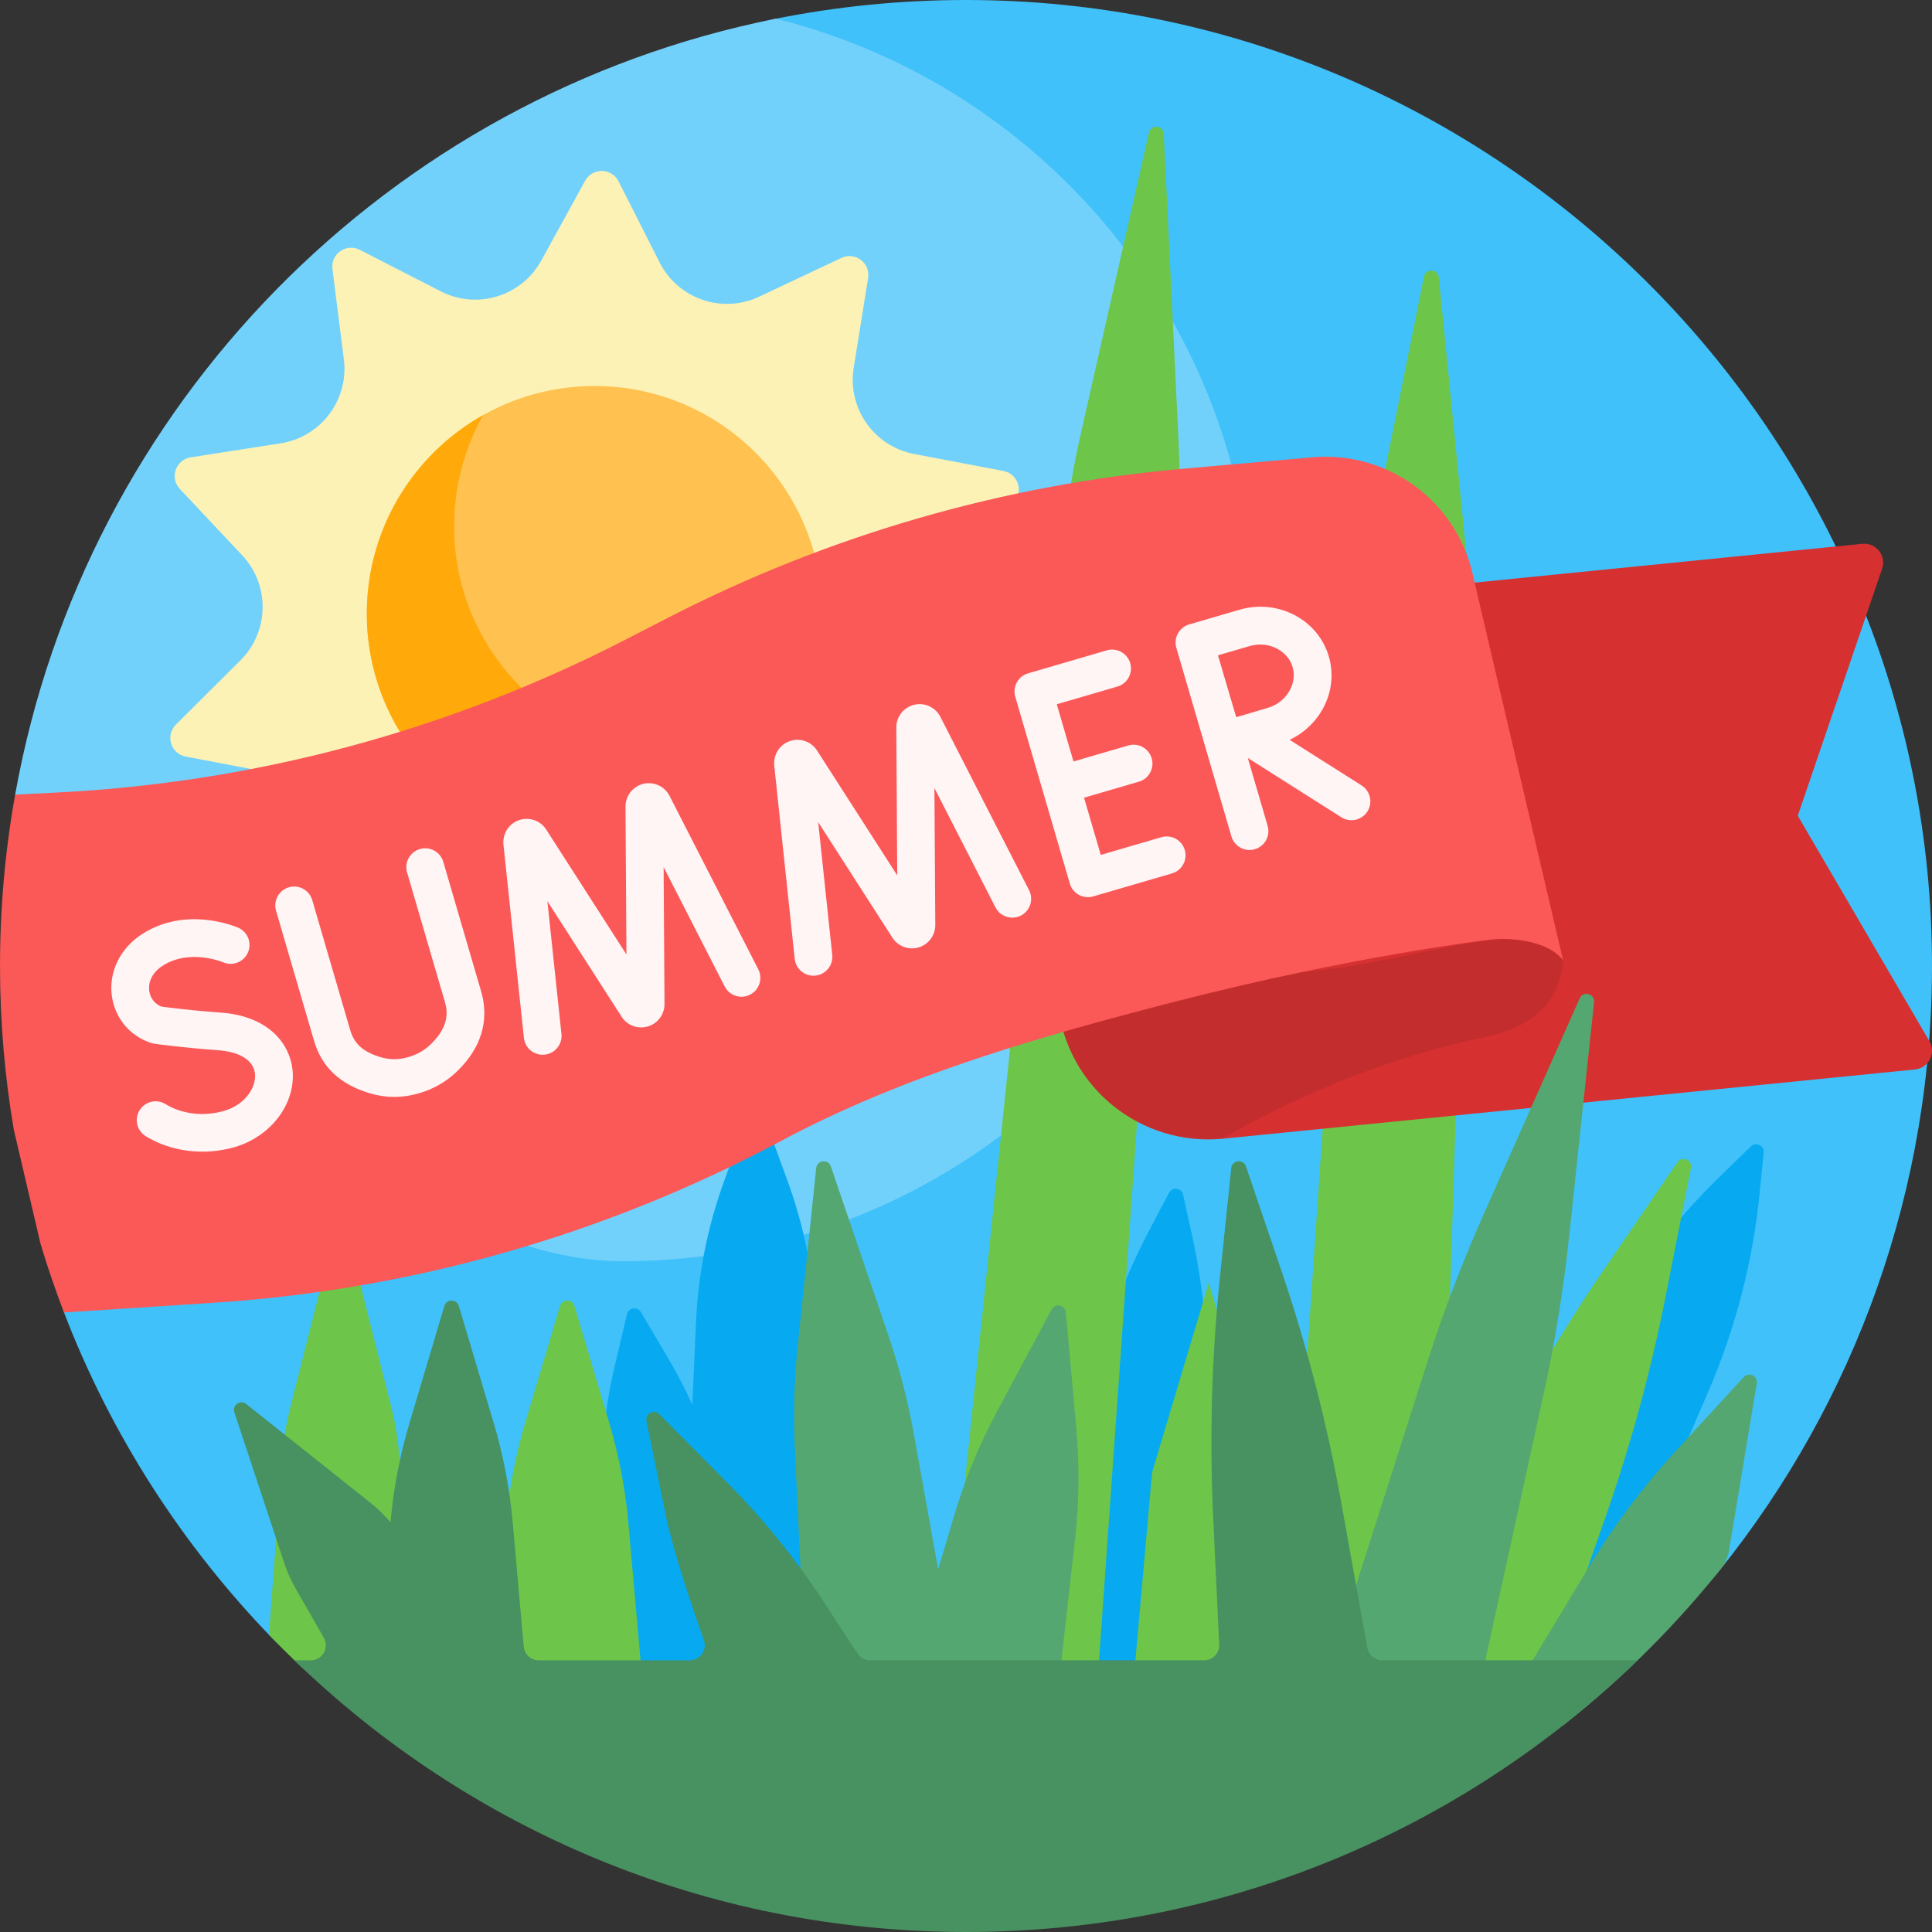 <svg id="Capa_1" enable-background="new 0 0 512 512" height="50" viewBox="0 0 512 512" width="50" xmlns="http://www.w3.org/2000/svg"><rect x="0" y="0" width="512" height="512" fill="#333333" stroke="none"/><g><path d="m205.635 4.953c16.265-3.245 33.085-4.949 50.303-4.953 140.095-.033 254.874 113.705 256.053 253.795.516 61.337-20.54 117.741-56.04 162.081-15.256 19.055-38.37 30.113-62.78 30.113h-292.965c-10.487 0-20.59-4.156-27.896-11.68-23.865-24.58-42.839-53.935-55.352-86.494-.164-.427-.211-.889-.139-1.341 2.093-13.183 86.013-321.011 188.816-341.521z" fill="#40c1fa"/><path d="m332.209 167.119c0 92.298-74.822 167.119-167.119 167.119-76.99.001-161.105-123.476-161.073-123.655 18.499-103.325 98.992-185.155 201.618-205.63 72.705 18.119 126.574 83.852 126.574 162.166z" fill="#72d1fb"/><path d="m219.736 429.794c.464 10.374-7.316 19.137-17.436 20.115l2.829 13.967c2.195 10.836-5.124 21.305-16.056 22.964s-21.027-6.167-22.145-17.167l-6.751-66.417c-1.399-13.766-.484-27.669 2.708-41.133l3.285-13.856c.415-1.751 2.752-2.106 3.668-.557l7.247 12.258c2.362 3.995 4.493 8.112 6.387 12.333l.984-22.015c.571-12.765 3.094-25.366 7.482-37.367l6.501-17.781c.64-1.751 3.117-1.751 3.757 0l6.501 17.781c4.388 12 6.911 24.602 7.482 37.367zm244.278-125.987-7.88 7.639c-12.96 12.565-23.919 27.041-32.495 42.925l-33.986 62.948c-5.26 9.743-1.328 21.906 8.64 26.725 9.968 4.82 21.943.348 26.313-9.825l28.232-65.73c7.124-16.586 11.664-34.166 13.464-52.127l1.094-10.92c.186-1.854-2.044-2.932-3.382-1.635zm-150.479 12.801c-.4-1.821-2.854-2.153-3.723-.503l-5.116 9.71c-8.414 15.97-14.332 33.135-17.547 50.898l-12.742 70.393c-1.972 10.895 5.545 21.234 16.517 22.717 10.973 1.484 20.965-6.488 21.957-17.516l6.409-71.249c1.617-17.979.47-36.099-3.401-53.73z" fill="#07a9f0"/><path d="m448.118 309.547-6.668 33.83c-3.901 19.79-9.198 39.279-15.854 58.32l-18.771 53.702-25.92-4.63-40.377-2.008.11 1.24h-40.638l5.32-59.826 15-50.174 15 50.174 5.089 57.227 18.778-275.547c.566-8.312 1.675-16.578 3.319-24.746l14.851-73.796c.453-2.251 3.723-2.089 3.951.197l7.454 74.905c.825 8.29 1.108 16.626.847 24.953l-7.546 240.548 12.462-25.256c8.925-18.088 19.121-35.522 30.511-52.169l19.47-28.458c1.227-1.797 4.033-.619 3.612 1.514zm-286.688 67.405-9.194-30.842c-.568-1.905-3.265-1.905-3.833 0l-9.194 30.842c-2.587 8.677-4.293 17.592-5.092 26.611l-4.117 46.437h40.64l-4.117-46.438c-.8-9.018-2.506-17.934-5.093-26.61zm-57.761-4.182-13.349-52.77-13.349 52.77c-1.099 4.343-1.82 8.773-2.156 13.24l-3.552 47.214c2.513 2.619 5.081 5.185 7.703 7.695 6.07 5.813 14.136 9.082 22.54 9.082h9.135l-4.815-63.99c-.337-4.469-1.059-8.898-2.157-13.241zm208.671-255.555-3.922-81.714c-.112-2.326-3.435-2.616-3.948-.345l-18.05 79.792c-2.17 9.591-3.769 19.303-4.788 29.084l-31.632 303.379 40.485 3.541 21.521-304.264c.694-9.809.806-19.65.334-29.473z" fill="#6dc54a"/><path d="m230.063 73.668-3.83 23.815c-1.718 10.684 5.373 20.797 16.003 22.822l23.695 4.514c3.949.752 5.44 5.62 2.591 8.456l-17.097 17.016c-7.67 7.634-7.877 19.983-.468 27.87l16.516 17.58c2.752 2.93 1.098 7.745-2.874 8.364l-23.833 3.717c-10.692 1.667-18.119 11.537-16.76 22.273l3.029 23.93c.505 3.988-3.664 6.911-7.241 5.077l-21.464-11.002c-9.63-4.936-21.44-1.316-26.651 8.168l-11.615 21.14c-1.936 3.523-7.026 3.437-8.843-.148l-10.9-21.518c-4.89-9.654-16.571-13.667-26.362-9.057l-21.821 10.275c-3.637 1.712-7.705-1.349-7.067-5.318l3.83-23.815c1.718-10.684-5.373-20.797-16.003-22.822l-23.695-4.514c-3.949-.752-5.44-5.62-2.591-8.456l17.097-17.016c7.67-7.634 7.877-19.983.468-27.87l-16.516-17.58c-2.752-2.929-1.098-7.745 2.874-8.364l23.833-3.717c10.692-1.667 18.119-11.537 16.76-22.273l-3.029-23.93c-.505-3.988 3.664-6.911 7.241-5.077l21.466 11.002c9.63 4.936 21.44 1.316 26.651-8.168l11.615-21.14c1.936-3.523 7.026-3.437 8.843.148l10.9 21.518c4.89 9.654 16.571 13.667 26.362 9.057l21.823-10.276c3.633-1.711 7.701 1.35 7.063 5.319z" fill="#fcf2b6"/><path d="m217.923 162.655c0 33.334-27.022 60.356-60.356 60.356s-60.356-27.022-60.356-60.356 27.022-60.356 60.356-60.356 60.356 27.022 60.356 60.356z" fill="#ffc14f"/><path d="m210.218 192.186c-10.502 18.685-30.663 31.213-53.713 30.817-32.346-.556-58.729-26.939-59.284-59.285-.396-23.05 12.132-43.21 30.817-53.713-4.974 8.85-7.782 19.08-7.704 29.973.235 32.822 27.091 59.677 59.912 59.912 10.892.078 21.122-2.73 29.972-7.704z" fill="#ffa90b"/><path d="m507.492 283.419-183.302 18.339c-21.982 2.199-41.584-13.838-43.783-35.819l-9.955-99.503 223.103-22.321c3.623-.362 6.406 3.145 5.229 6.591l-22.357 65.472 34.885 59.745c1.836 3.144-.197 7.133-3.82 7.496z" fill="#d63030"/><path d="m414.229 254.451c-1.123 13.012-9.973 18.143-21.575 20.602-24.105 5.109-47.137 14.375-68.556 26.558-19.747 1.976-37.537-10.631-42.552-29.178 21.804-6.089 43.722-12.608 66.341-15.059 20.667-2.239 40.476-8.582 52.946-8.708 8.415-.084 13.396 5.785 13.396 5.785z" fill="#c42d2d"/><path d="m390.215 151.917 24.014 102.534c-4.062-5.284-14.538-6.242-20.396-5.284 0 0-35.333 4.167-82.245 16.238-35.99 9.261-71.813 19.439-104.717 37.017-46.425 24.802-97.613 39.398-150.136 42.813l-39.776 2.585c-2.301-5.985-4.383-12.079-6.237-18.271l-7.052-30.114c-2.413-14.118-3.67-28.63-3.67-43.435 0-15.499 1.377-30.677 4.017-45.417l11.167-.561c52.453-2.636 103.742-16.424 150.446-40.444l11.442-5.885c42.504-21.86 88.845-35.266 136.455-39.474l34.219-3.025c19.83-1.753 37.93 11.342 42.469 30.723z" fill="#fb5858"/><path d="m200.95 256.868c1.258 2.458.285 5.47-2.174 6.729-2.458 1.257-5.47.285-6.729-2.174l-16.18-31.626.232 36.309c.001.061-.001.122-.002.184-.081 2.668-1.854 4.972-4.414 5.733-.009.003-.02.006-.029.008-2.551.745-5.279-.217-6.799-2.399-.035-.051-.071-.103-.104-.155l-19.689-30.652 3.726 35.175c.291 2.746-1.713 5.21-4.446 5.499-2.746.291-5.208-1.699-5.5-4.445l-5.426-51.234c-.268-2.849 1.387-5.472 4.02-6.437 2.653-.973 5.591-.029 7.192 2.271.035.051.069.102.103.154l21.282 33.134-.251-39.22c0-.06 0-.121.002-.181.083-2.802 2.062-5.193 4.78-5.833 2.731-.633 5.55.658 6.857 3.138zm-142.617 11.465c-7.061-.49-13.726-1.329-15.484-1.558-1.792-.666-3.013-2.196-3.292-4.155-.357-2.51.942-4.993 3.477-6.642 7.14-4.647 15.904-1.04 16.096-.96 2.523 1.097 5.459-.053 6.567-2.57 1.114-2.527-.033-5.478-2.56-6.591-.557-.245-13.779-5.924-25.556 1.738-5.795 3.769-8.831 10.067-7.924 16.435.846 5.939 4.916 10.7 10.621 12.425.252.076.51.133.771.168.325.044 8.054 1.092 16.59 1.684 5.931.412 9.552 2.684 9.934 6.234.383 3.556-2.559 8.209-8.148 9.841-5.37 1.568-11.187.901-15.561-1.785-2.352-1.445-5.432-.709-6.877 1.645-1.444 2.354-.708 5.432 1.646 6.877 6.741 4.138 15.561 5.208 23.596 2.862 9.672-2.824 16.244-11.643 15.288-20.513-.725-6.723-6.145-14.231-19.184-15.135zm59.147-39.93c-.774-2.651-3.55-4.172-6.201-3.398s-4.172 3.55-3.398 6.201l10.031 34.354c.756 2.591 1.162 6.593-4.02 11.427-1.546 1.442-3.454 2.502-5.668 3.148-.007.002-.014.004-.021.006-2.491.724-4.84.742-7.183.058-4.741-1.387-7.124-3.491-8.227-7.266l-10.041-34.39c-.774-2.651-3.55-4.172-6.201-3.398s-4.172 3.55-3.398 6.201l10.041 34.39c2.077 7.114 6.99 11.714 15.02 14.061 4.166 1.218 8.466 1.2 12.779-.052.011-.003.022-.007.034-.01 3.728-1.089 6.987-2.917 9.686-5.435 8.502-7.93 8.389-16.092 6.798-21.543zm244.899-13.358c-.678 1.069-1.694 1.793-2.82 2.122-1.331.389-2.817.225-4.08-.576l-24.796-15.718 5.251 17.984c.774 2.651-.747 5.427-3.398 6.201s-5.427-.748-6.201-3.398l-14.593-49.978c-.774-2.651.747-5.427 3.398-6.201.003-.001.007-.002.01-.003.002-.001.005-.002.007-.002l13.28-3.878c10.214-2.982 20.853 2.571 23.717 12.38 2.576 8.824-2.005 18.132-10.388 22.083l19.065 12.085c2.334 1.478 3.025 4.567 1.548 6.899zm-19.823-38.264c-1.296-4.439-6.478-6.996-11.315-5.584l-8.466 2.472c.887 3.006 1.946 6.598 2.409 8.184.549 1.881 1.575 5.336 2.431 8.211 2.927-.871 6.469-1.922 8.408-2.489 4.836-1.412 7.829-6.356 6.533-10.794zm-34.778 45.088-16.066 4.691-4.427-15.162 14.528-4.242c2.651-.774 4.172-3.55 3.398-6.201s-3.55-4.172-6.201-3.398l-14.528 4.242-4.427-15.162 16.066-4.691c2.651-.774 4.172-3.55 3.398-6.201s-3.55-4.172-6.201-3.398l-20.866 6.093c-2.651.774-4.172 3.55-3.398 6.201l14.46 49.522c.774 2.651 3.55 4.172 6.201 3.398l20.866-6.093c2.651-.774 4.172-3.55 3.398-6.201-.774-2.65-3.55-4.172-6.201-3.398zm-58.611-31.975c-1.307-2.48-4.127-3.77-6.857-3.138-2.726.642-4.696 3.031-4.779 5.833-.002.06-.003.12-.002.181l.25 39.218-21.282-33.132c-.033-.052-.068-.103-.103-.154-1.602-2.301-4.549-3.241-7.193-2.271-2.633.964-4.288 3.587-4.02 6.437l5.426 51.234c.291 2.746 2.753 4.736 5.5 4.445 2.737-.289 4.736-2.753 4.446-5.499l-3.726-35.175 19.689 30.652c.034.052.069.104.104.155 1.52 2.182 4.249 3.144 6.798 2.399.011-.003.022-.006.033-.01 2.559-.762 4.331-3.067 4.41-5.736.002-.06.003-.12.002-.18l-.232-36.308 16.181 31.624c1.257 2.459 4.276 3.429 6.729 2.174 2.459-1.258 3.432-4.27 2.174-6.729z" fill="#fff5f5"/><path d="m444.307 384.293 17.815-19.357c1.346-1.463 3.77-.279 3.445 1.682l-7.501 45.18-1.049 2.738c-12.512 15.843-26.856 30.171-42.714 42.664l-14.303-6.983 21.041-34.89c6.694-11.1 14.488-21.496 23.266-31.034zm-25.676-119.719-25.476 57.291c-5.7 12.818-10.694 25.938-14.961 39.302l-28.194 88.296 39.25 10.537 19.82-90.544c3-13.704 5.248-27.561 6.734-41.51l6.643-62.347c.241-2.268-2.89-3.109-3.816-1.025zm-165.714 136.909-4.3 14.434-6.397-35.698c-1.603-8.946-3.878-17.758-6.806-26.362l-15.229-44.749c-.691-2.031-3.661-1.696-3.883.438l-4.889 47.016c-.94 9.039-1.197 18.137-.769 27.215l3.206 68.027 38.851-4.378 27.123 5.522 5.064-44.956c1.103-9.794 1.215-19.675.332-29.492l-2.762-30.732c-.178-1.978-2.818-2.516-3.755-.765l-14.559 27.206c-4.652 8.691-8.413 17.828-11.227 27.274z" fill="#54a770"/><path d="m433.989 440c-46.068 44.572-108.825 72-177.989 72s-131.921-27.428-177.989-72h4.345c3.074 0 4.999-3.324 3.469-5.991l-7.476-13.031c-1.231-2.145-2.242-4.408-3.019-6.755l-13.222-39.949c-.625-1.887 1.588-3.431 3.143-2.194l32.937 26.189c1.936 1.539 3.712 3.269 5.3 5.164.792-8.933 2.482-17.764 5.044-26.358l9.231-30.965c.568-1.905 3.265-1.905 3.833 0l9.231 30.965c2.562 8.595 4.252 17.426 5.044 26.359l2.919 32.919c.183 2.064 1.912 3.647 3.984 3.647h39.992c2.76 0 4.693-2.721 3.774-5.324-2.866-8.116-8.146-23.63-10.07-33.012l-5.146-25.092c-.399-1.947 1.978-3.222 3.379-1.811l18.045 18.178c9.456 9.526 17.928 19.98 25.289 31.204l9.214 14.05c.739 1.127 1.997 1.806 3.345 1.806h88.504c2.283 0 4.103-1.908 3.996-4.188l-1.58-33.526c-1.008-21.4-.402-42.846 1.814-64.155l2.973-28.586c.222-2.134 3.191-2.468 3.883-.438l9.259 27.207c6.902 20.282 12.266 41.055 16.045 62.143l6.854 38.248c.342 1.907 2 3.294 3.937 3.294h67.708z" fill="#489160"/></g></svg>